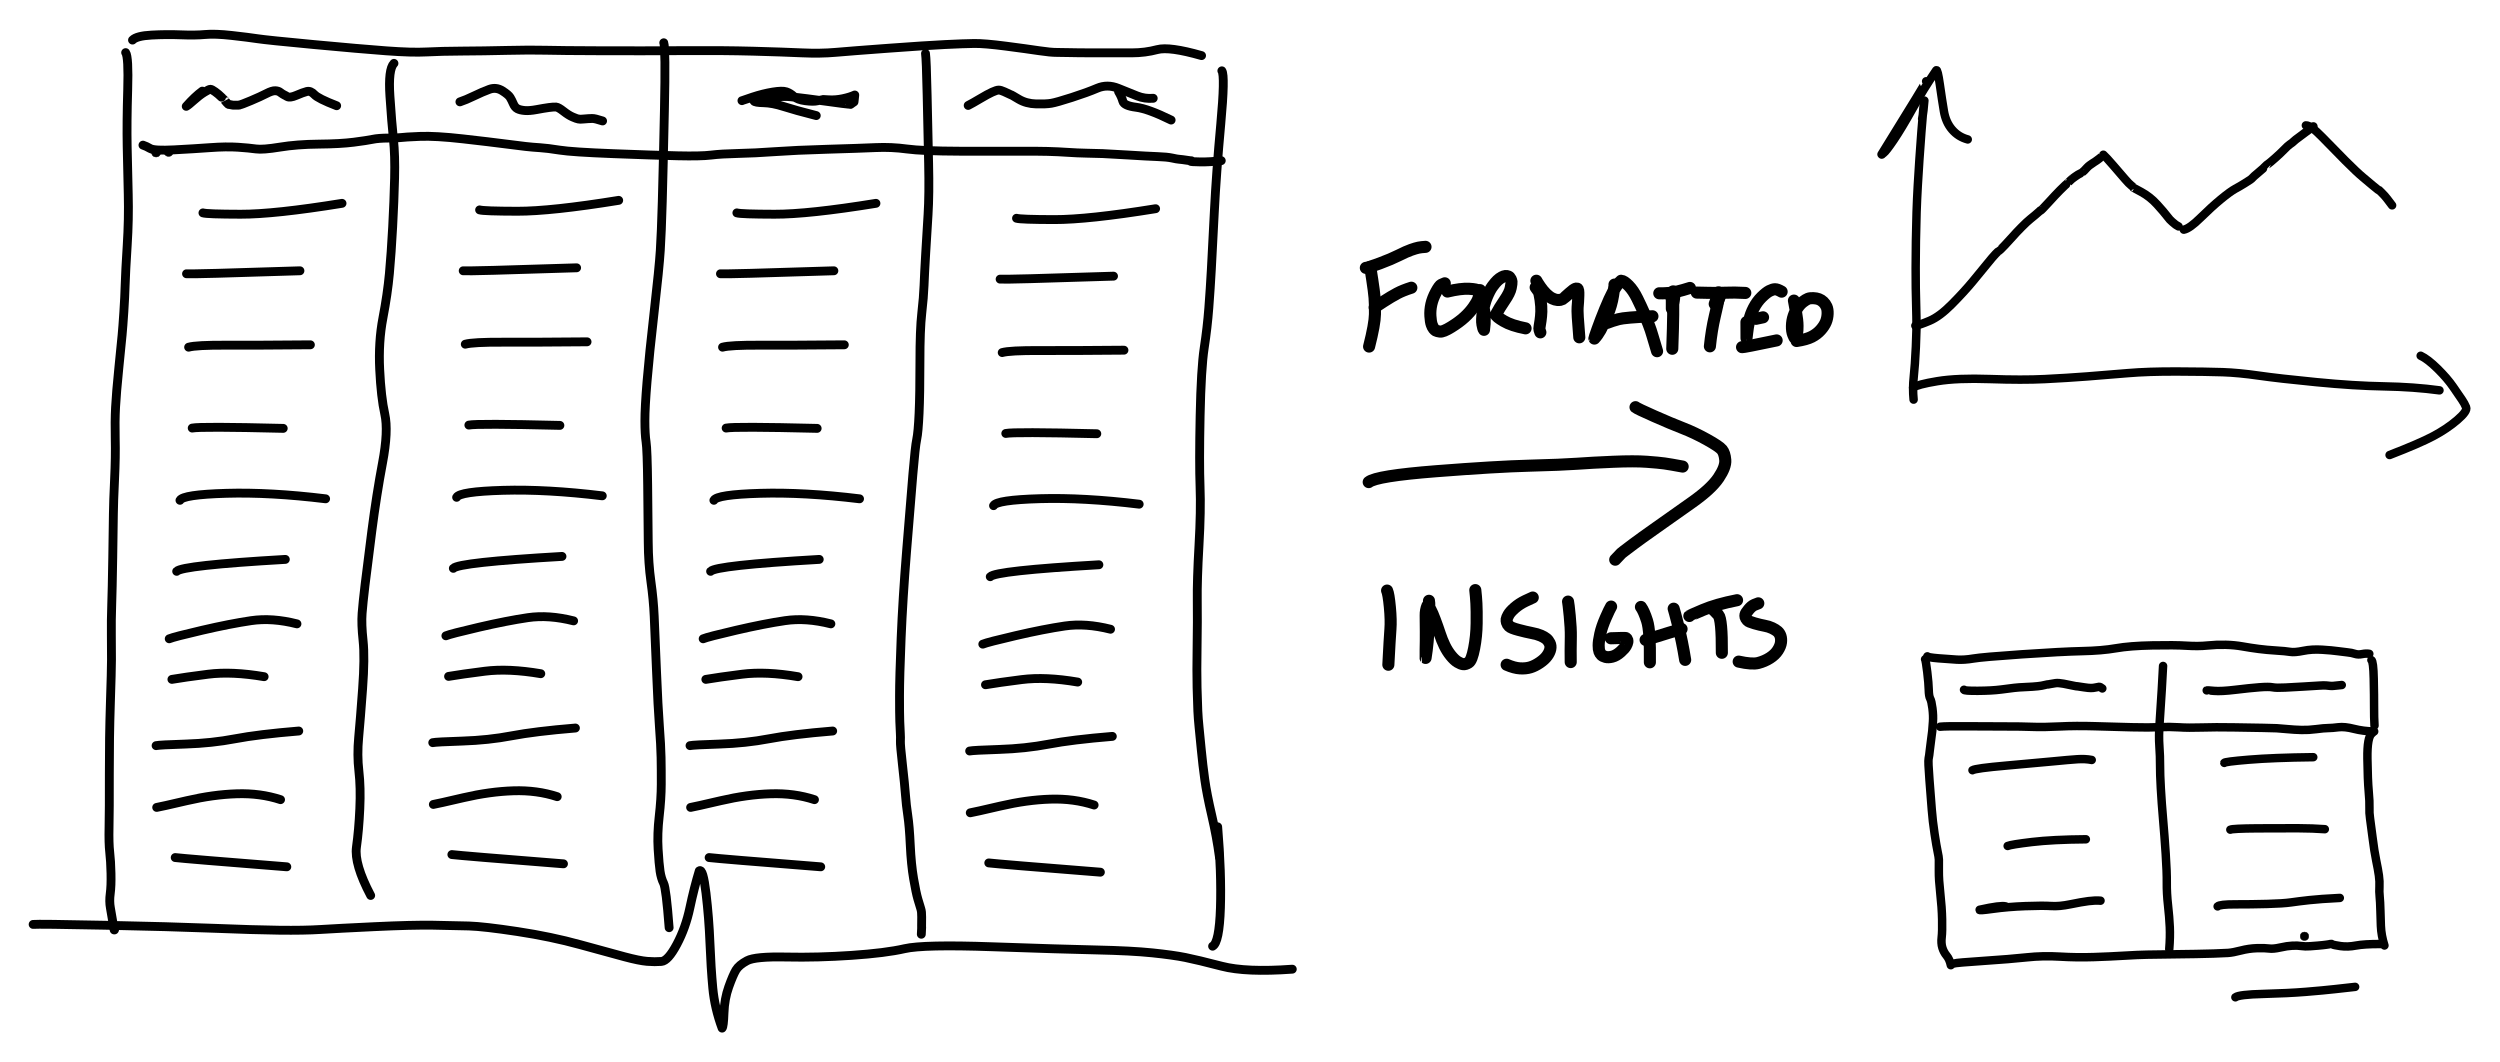 <?xml version="1.0" encoding="UTF-8" standalone="yes"?>
<svg xmlns="http://www.w3.org/2000/svg" xmlns:xlink="http://www.w3.org/1999/xlink" width="558.394pt" height="237.297pt" version="1.1" viewBox="-217.016 683.819 558.394 237.297">
  <!--
	Exported with Concepts: Smarter Sketching
	Version: 2024.09.6 on Android 13
	https://concepts.app/
	-->
  <title>Formatting</title>
  <desc>Drawing exported from Concepts: Smarter Sketching</desc>
  <defs></defs>
  <g id="Pen" opacity="1.000">
    <path id="STROKE_d10733b5-beb9-4de8-85c9-2271909212a2" opacity="1.000" fill="none" stroke="#000000" stroke-width="1.980" stroke-opacity="1.000" stroke-linecap="round" stroke-linejoin="round" d="M -188.951 695.570 Q -188.275 696.507 -188.493 703.899 Q -188.712 711.291 -188.612 716.511 Q -188.512 721.731 -188.372 727.243 Q -188.233 732.756 -188.603 738.610 Q -188.972 744.464 -189.056 747.330 Q -189.139 750.195 -189.358 753.543 Q -189.577 756.891 -189.745 758.668 Q -189.912 760.446 -190.475 766.022 Q -191.038 771.598 -191.204 774.776 Q -191.371 777.955 -191.279 781.870 Q -191.186 785.785 -191.425 790.842 Q -191.663 795.899 -191.691 798.543 Q -191.719 801.187 -191.835 808.438 Q -191.952 815.689 -192.066 819.014 Q -192.181 822.339 -192.145 825.566 Q -192.110 828.794 -192.116 831.150 Q -192.123 833.505 -192.367 841.010 Q -192.611 848.514 -192.596 856.707 Q -192.580 864.900 -192.659 868.538 Q -192.738 872.176 -192.511 874.149 Q -192.283 876.122 -192.223 878.914 Q -192.163 881.705 -192.396 883.429 Q -192.628 885.153 -192.355 886.623 Q -192.081 888.094 -191.517 891.527 L -191.451 891.527 Q -191.384 891.360 -191.351 891.227 "></path>
    <path id="STROKE_d2e1967a-c308-45f8-8196-003a326da832" opacity="1.000" fill="none" stroke="#000000" stroke-width="1.980" stroke-opacity="1.000" stroke-linecap="round" stroke-linejoin="round" d="M -187.418 692.771 Q -186.528 691.836 -183.170 691.654 Q -179.811 691.471 -176.620 691.600 Q -173.429 691.729 -171.209 691.525 Q -168.989 691.321 -165.239 691.741 Q -161.489 692.162 -159.438 692.474 Q -157.387 692.787 -146.931 693.768 Q -136.476 694.749 -130.726 695.174 Q -124.976 695.598 -121.730 695.425 Q -118.483 695.251 -113.776 695.227 Q -109.068 695.202 -103.781 695.077 Q -98.494 694.951 -95.193 695.038 Q -91.892 695.125 -82.547 695.159 Q -73.201 695.193 -64.374 695.129 Q -55.547 695.064 -48.747 695.253 Q -41.948 695.441 -37.871 695.627 Q -33.793 695.812 -30.368 695.511 Q -26.943 695.210 -18.567 694.593 Q -10.191 693.977 -5.946 693.768 Q -1.701 693.559 0.586 693.530 Q 2.873 693.501 7.664 694.125 Q 12.455 694.748 15.045 695.141 Q 17.635 695.534 19.091 695.528 Q 20.546 695.522 21.907 695.571 Q 23.267 695.620 28.063 695.623 Q 32.858 695.626 35.808 695.623 Q 38.757 695.620 41.462 694.897 Q 44.168 694.174 51.362 696.237 "></path>
    <path id="STROKE_c5410d94-0b27-4f00-8310-cc3355f24bcf" opacity="1.000" fill="none" stroke="#000000" stroke-width="1.980" stroke-opacity="1.000" stroke-linecap="round" stroke-linejoin="round" d="M 55.895 699.637 Q 56.645 700.696 55.652 711.511 Q 54.659 722.327 54.213 731.148 Q 53.767 739.970 53.540 744.100 Q 53.314 748.231 52.985 752.579 Q 52.656 756.927 51.957 761.509 Q 51.258 766.091 51.040 776.685 Q 50.822 787.280 51.026 792.539 Q 51.230 797.799 50.788 805.602 Q 50.346 813.405 50.403 817.940 Q 50.459 822.474 50.365 828.147 Q 50.271 833.819 50.358 837.378 Q 50.445 840.937 50.528 842.632 Q 50.610 844.327 50.798 846.178 Q 50.986 848.029 51.309 851.371 Q 51.632 854.714 52.078 857.934 Q 52.524 861.155 53.636 865.932 Q 54.749 870.709 55.362 875.294 "></path>
    <path id="STROKE_bc5b7296-2cb7-4327-8567-49e4d0d0f0fc" opacity="1.000" fill="none" stroke="#000000" stroke-width="1.980" stroke-opacity="1.000" stroke-linecap="round" stroke-linejoin="round" d="M -209.616 890.294 Q -208.526 890.172 -193.592 890.479 Q -178.657 890.786 -169.466 891.152 Q -160.275 891.519 -154.682 891.589 Q -149.090 891.658 -145.398 891.425 Q -141.706 891.191 -133.316 890.793 Q -124.925 890.396 -120.266 890.469 Q -115.606 890.541 -112.280 890.643 Q -108.955 890.746 -101.431 891.885 Q -93.908 893.024 -87.392 894.825 Q -80.876 896.627 -77.536 897.517 Q -74.195 898.408 -72.471 898.547 Q -70.747 898.685 -69.278 898.567 Q -67.809 898.448 -65.841 894.753 Q -63.872 891.058 -62.926 886.588 Q -61.981 882.118 -60.828 878.328 Q -59.990 877.717 -59.326 883.303 Q -58.662 888.889 -58.445 894.429 Q -58.227 899.969 -57.811 904.469 Q -57.396 908.968 -55.729 913.459 Q -55.418 913.206 -55.308 910.056 Q -55.198 906.906 -54.251 904.259 Q -53.304 901.612 -52.634 900.490 Q -51.964 899.368 -50.150 898.399 Q -48.335 897.429 -41.375 897.578 Q -34.415 897.728 -26.795 897.206 Q -19.175 896.683 -14.965 895.714 Q -10.754 894.744 4.647 895.286 Q 20.048 895.828 27.909 895.999 Q 35.770 896.169 40.394 896.650 Q 45.017 897.131 47.727 897.676 Q 50.437 898.221 55.878 899.633 Q 61.320 901.044 71.627 900.293 "></path>
    <path id="STROKE_baab9e06-04ef-4f63-b777-9091f985dbc1" opacity="1.000" fill="none" stroke="#000000" stroke-width="1.980" stroke-opacity="1.000" stroke-linecap="round" stroke-linejoin="round" d="M 53.829 895.160 Q 55.325 894.378 55.575 886.620 Q 55.825 878.861 54.962 868.495 "></path>
    <circle id="STROKE_8fdd72d1-8962-4d94-9828-473c9e792791" opacity="1.000" fill="#000000" stroke="#000000" stroke-width="0.1" stroke-opacity="1.000" fill-opacity="1.000" cx="-179.352" cy="717.769" r="0.990"></circle>
    <circle id="STROKE_fe09da09-aeac-4d4f-a1af-cb97c2bfac79" opacity="1.000" fill="#000000" stroke="#000000" stroke-width="0.1" stroke-opacity="1.000" fill-opacity="1.000" cx="-182.151" cy="717.903" r="0.990"></circle>
    <path id="STROKE_a926e540-30cf-4963-b2be-f7145f0b18d3" opacity="1.000" fill="none" stroke="#000000" stroke-width="1.980" stroke-opacity="1.000" stroke-linecap="round" stroke-linejoin="round" d="M -185.085 716.236 Q -184.353 716.469 -183.460 716.995 Q -182.567 717.522 -178.125 717.289 Q -173.683 717.056 -170.068 716.792 Q -166.453 716.529 -163.900 716.700 Q -161.346 716.872 -159.838 717.089 Q -158.330 717.305 -154.511 716.680 Q -150.692 716.054 -145.824 716.008 Q -140.957 715.962 -138.002 715.580 Q -135.047 715.198 -133.778 714.934 Q -132.509 714.670 -130.291 714.656 Q -128.072 714.641 -127.385 714.536 Q -126.698 714.430 -123.230 714.285 Q -119.762 714.140 -113.613 714.836 Q -107.465 715.533 -104.337 715.943 Q -101.208 716.354 -99.615 716.532 Q -98.021 716.711 -96.404 716.810 Q -94.786 716.909 -92.020 717.349 Q -89.254 717.789 -80.035 718.143 Q -70.817 718.498 -65.645 718.618 Q -60.473 718.739 -58.195 718.458 Q -55.917 718.177 -52.161 718.096 Q -48.406 718.016 -43.922 717.691 Q -39.438 717.367 -32.239 717.156 Q -25.039 716.946 -21.467 716.786 Q -17.895 716.625 -14.463 717.095 Q -11.031 717.564 -2.558 717.593 Q 5.916 717.622 10.231 717.597 Q 14.546 717.572 16.988 717.638 Q 19.431 717.704 21.494 717.848 Q 23.558 717.991 25.725 718.035 Q 27.891 718.079 29.288 718.126 Q 30.684 718.173 34.981 718.444 Q 39.278 718.716 41.465 718.793 Q 43.652 718.869 44.780 719.115 Q 45.908 719.360 46.239 719.377 Q 46.570 719.394 47.112 719.472 Q 47.654 719.549 47.771 719.565 Q 47.889 719.581 48.192 719.625 Q 48.496 719.668 48.772 719.707 Q 49.048 719.746 49.103 719.729 Q 49.158 719.712 48.961 719.831 Q 48.764 719.950 51.050 719.983 Q 53.336 720.015 55.762 719.703 "></path>
    <path id="STROKE_6e745aa9-20cc-402a-a1d4-3bbbf80ffe90" opacity="1.000" fill="none" stroke="#000000" stroke-width="1.980" stroke-opacity="1.000" stroke-linecap="round" stroke-linejoin="round" d="M -129.023 697.970 Q -130.324 699.274 -129.923 705.296 Q -129.522 711.318 -129.139 714.916 Q -128.756 718.513 -128.879 723.582 Q -129.001 728.650 -129.312 734.506 Q -129.623 740.362 -130.041 744.913 Q -130.459 749.464 -131.485 754.831 Q -132.510 760.198 -132.208 766.375 Q -131.906 772.552 -131.070 776.316 Q -130.233 780.081 -131.574 787.189 Q -132.914 794.297 -133.962 802.403 Q -135.009 810.508 -135.483 814.489 Q -135.956 818.469 -136.139 820.826 Q -136.321 823.182 -135.919 826.924 Q -135.517 830.666 -136.026 837.631 Q -136.536 844.596 -136.903 848.531 Q -137.271 852.466 -136.852 856.083 Q -136.433 859.701 -136.650 864.466 Q -136.866 869.231 -137.399 873.017 Q -137.932 876.803 -134.222 883.827 "></path>
    <path id="STROKE_1cf54d0b-1e72-4628-bbab-c06dcf6eeabd" opacity="1.000" fill="none" stroke="#000000" stroke-width="1.980" stroke-opacity="1.000" stroke-linecap="round" stroke-linejoin="round" d="M -68.761 693.371 Q -68.323 694.594 -68.609 708.189 Q -68.894 721.785 -69.092 728.845 Q -69.291 735.906 -69.536 739.774 Q -69.781 743.643 -70.891 753.365 Q -72.002 763.087 -72.489 768.965 Q -72.977 774.843 -72.973 777.837 Q -72.970 780.831 -72.710 782.525 Q -72.450 784.219 -72.355 792.222 Q -72.260 800.225 -72.228 804.931 Q -72.196 809.638 -71.630 813.694 Q -71.063 817.750 -70.897 821.431 Q -70.731 825.113 -70.389 833.526 Q -70.046 841.940 -69.730 846.105 Q -69.413 850.269 -69.359 852.999 Q -69.305 855.729 -69.317 858.984 Q -69.329 862.238 -69.777 866.162 Q -70.225 870.087 -70.021 873.477 Q -69.818 876.867 -69.583 878.430 Q -69.348 879.992 -68.789 881.111 Q -68.230 882.230 -67.561 891.027 "></path>
    <path id="STROKE_8c66a3b3-190b-4b06-91f7-73c15735176f" opacity="1.000" fill="none" stroke="#000000" stroke-width="1.980" stroke-opacity="1.000" stroke-linecap="round" stroke-linejoin="round" d="M -10.299 695.770 Q -10.110 696.911 -9.933 705.095 Q -9.757 713.280 -9.603 720.264 Q -9.449 727.248 -9.729 731.738 Q -10.008 736.228 -10.267 740.613 Q -10.526 744.999 -10.623 747.575 Q -10.719 750.152 -11.132 753.780 Q -11.544 757.409 -11.542 764.643 Q -11.541 771.878 -11.731 776.114 Q -11.921 780.350 -12.259 781.950 Q -12.597 783.549 -13.117 789.735 Q -13.637 795.921 -14.513 806.783 Q -15.388 817.645 -15.743 826.387 Q -16.097 835.130 -16.099 839.227 Q -16.101 843.325 -16.042 844.978 Q -15.983 846.631 -15.921 847.605 Q -15.859 848.579 -15.903 849.386 Q -15.946 850.192 -15.444 854.639 Q -14.941 859.085 -14.774 861.362 Q -14.607 863.640 -14.253 865.988 Q -13.898 868.337 -13.698 872.631 Q -13.498 876.925 -12.954 880.089 Q -12.410 883.254 -11.993 884.670 Q -11.576 886.086 -11.353 886.784 Q -11.130 887.482 -11.153 888.649 Q -11.176 889.816 -11.169 890.498 Q -11.162 891.180 -11.165 891.156 Q -11.168 891.133 -11.156 890.937 Q -11.143 890.741 -11.232 892.493 "></path>
    <path id="STROKE_4a3687ac-279f-476d-9792-161f74b24dd8" opacity="1.000" fill="none" stroke="#000000" stroke-width="1.980" stroke-opacity="1.000" stroke-linecap="round" stroke-linejoin="round" d="M -171.819 704.170 Q -173.471 705.366 -175.419 707.570 Q -174.942 707.321 -173.717 706.213 Q -172.492 705.105 -171.396 704.427 Q -170.299 703.750 -170.014 703.758 Q -169.729 703.766 -168.969 704.312 Q -168.210 704.857 -167.535 705.524 Q -166.861 706.191 -166.866 706.177 Q -166.872 706.162 -166.847 706.198 Q -166.821 706.234 -166.394 706.734 Q -165.966 707.235 -165.886 707.137 Q -164.689 707.374 -164.886 707.303 Q -163.381 707.357 -163.486 707.237 Q -163.147 707.221 -160.975 706.302 Q -158.804 705.384 -157.508 704.714 Q -156.213 704.045 -155.520 704.085 Q -154.826 704.126 -154.459 704.419 Q -154.092 704.712 -153.908 704.806 Q -153.725 704.901 -153.514 705.029 Q -153.304 705.157 -153.385 705.094 Q -153.467 705.031 -152.868 705.385 Q -152.270 705.738 -150.820 705.112 Q -149.371 704.485 -148.504 704.259 Q -147.638 704.033 -146.796 704.938 Q -145.955 705.843 -141.822 707.436 "></path>
    <path id="STROKE_fe7ab864-e355-4a81-8596-19658727c67c" opacity="1.000" fill="none" stroke="#000000" stroke-width="1.980" stroke-opacity="1.000" stroke-linecap="round" stroke-linejoin="round" d="M -114.290 706.570 Q -113.021 706.162 -111.106 705.235 Q -109.192 704.308 -107.697 703.767 Q -106.202 703.227 -104.824 704.095 Q -103.445 704.964 -103.078 705.573 Q -102.710 706.182 -102.364 706.994 Q -102.019 707.807 -101.435 708.110 Q -100.852 708.413 -99.819 708.505 Q -98.786 708.598 -97.154 708.292 Q -95.522 707.986 -94.417 707.835 Q -93.312 707.685 -92.800 707.729 Q -92.289 707.772 -91.155 708.666 Q -90.022 709.559 -89.103 709.951 Q -88.185 710.342 -87.885 710.390 Q -87.585 710.437 -87.365 710.447 Q -87.146 710.456 -86.561 710.396 Q -85.975 710.335 -85.646 710.322 Q -85.317 710.308 -84.740 710.285 Q -84.164 710.262 -82.426 710.836 "></path>
    <path id="STROKE_7cea06d3-2885-4c36-ab7a-cbae12763e39" opacity="1.000" fill="none" stroke="#000000" stroke-width="1.980" stroke-opacity="1.000" stroke-linecap="round" stroke-linejoin="round" d="M -51.296 706.303 Q -51.232 706.267 -48.904 705.502 Q -46.576 704.737 -44.420 704.383 Q -42.264 704.029 -41.388 704.324 Q -40.511 704.619 -39.710 705.354 Q -38.909 706.089 -37.108 706.319 Q -35.307 706.548 -34.387 706.324 Q -33.467 706.101 -33.197 706.086 Q -32.927 706.071 -33.153 706.051 Q -33.378 706.030 -31.874 706.117 Q -30.371 706.204 -28.766 705.867 Q -27.161 705.530 -26.098 705.037 Q -26.287 706.867 -26.277 706.581 Q -26.267 706.294 -26.393 706.559 Q -26.518 706.823 -26.497 706.761 Q -26.476 706.699 -26.801 706.962 Q -27.127 707.225 -27.124 707.160 Q -27.120 707.096 -27.503 707.085 Q -27.885 707.074 -32.450 706.442 Q -37.015 705.811 -40.245 705.446 Q -43.474 705.081 -48.629 706.370 Q -48.435 706.721 -46.463 706.760 Q -44.490 706.800 -41.964 707.616 Q -39.437 708.432 -34.697 709.636 "></path>
    <path id="STROKE_c3077e0f-8f99-4df4-9ce8-dcba383dd166" opacity="1.000" fill="none" stroke="#000000" stroke-width="1.980" stroke-opacity="1.000" stroke-linecap="round" stroke-linejoin="round" d="M -0.767 707.370 Q 0.182 706.886 1.885 705.871 Q 3.588 704.856 4.593 704.397 Q 5.598 703.938 6.050 703.941 Q 6.502 703.943 7.300 704.307 Q 8.097 704.670 8.564 704.894 Q 9.031 705.118 8.927 705.043 Q 8.823 704.967 10.521 705.973 Q 12.219 706.978 14.425 707.031 Q 16.632 707.084 17.800 706.885 Q 18.968 706.686 22.379 705.589 Q 25.789 704.492 28.055 703.525 Q 30.321 702.558 32.785 703.559 Q 35.248 704.561 36.967 705.246 Q 38.686 705.931 40.563 705.770 "></path>
    <path id="STROKE_62cd7392-de02-4261-beec-a74bdeb62042" opacity="1.000" fill="none" stroke="#000000" stroke-width="1.980" stroke-opacity="1.000" stroke-linecap="round" stroke-linejoin="round" d="M 32.831 704.303 Q 33.511 705.428 33.779 706.434 Q 34.046 707.441 36.743 707.777 Q 39.440 708.114 44.563 710.636 "></path>
    <path id="STROKE_829e970e-5dd1-4882-ab97-e25aad163044" opacity="1.000" fill="none" stroke="#000000" stroke-width="1.980" stroke-opacity="1.000" stroke-linecap="round" stroke-linejoin="round" d="M -171.686 731.369 Q -170.796 731.651 -163.270 731.668 Q -155.744 731.686 -140.622 729.235 "></path>
    <path id="STROKE_02507a55-86c2-466e-937d-448773ac91bc" opacity="1.000" fill="none" stroke="#000000" stroke-width="1.980" stroke-opacity="1.000" stroke-linecap="round" stroke-linejoin="round" d="M -175.352 744.968 Q -174.413 745.100 -150.021 744.301 "></path>
    <path id="STROKE_8922cda0-3f36-414e-927d-7656a5f069b3" opacity="1.000" fill="none" stroke="#000000" stroke-width="1.980" stroke-opacity="1.000" stroke-linecap="round" stroke-linejoin="round" d="M -174.885 761.367 Q -173.218 760.888 -166.459 760.916 Q -159.699 760.945 -147.688 760.834 "></path>
    <path id="STROKE_cd3526ee-3cc6-47e0-b507-819964e8b2cc" opacity="1.000" fill="none" stroke="#000000" stroke-width="1.980" stroke-opacity="1.000" stroke-linecap="round" stroke-linejoin="round" d="M -174.085 779.433 Q -172.240 779.048 -153.754 779.499 "></path>
    <path id="STROKE_070f9fb3-1c3c-42c5-ac41-a0fb79290ac9" opacity="1.000" fill="none" stroke="#000000" stroke-width="1.980" stroke-opacity="1.000" stroke-linecap="round" stroke-linejoin="round" d="M -176.819 795.565 Q -176.183 794.282 -166.438 794.002 Q -156.692 793.723 -144.288 795.232 "></path>
    <path id="STROKE_499a5ff4-7917-4b28-bcaa-e63271773086" opacity="1.000" fill="none" stroke="#000000" stroke-width="1.980" stroke-opacity="1.000" stroke-linecap="round" stroke-linejoin="round" d="M -177.552 811.431 Q -176.388 810.107 -153.287 808.765 "></path>
    <path id="STROKE_ef90f7bb-05a9-47d0-8ee6-58e1e070cca8" opacity="1.000" fill="none" stroke="#000000" stroke-width="1.980" stroke-opacity="1.000" stroke-linecap="round" stroke-linejoin="round" d="M -179.218 826.497 Q -178.172 826.056 -171.871 824.592 Q -165.570 823.127 -160.903 822.442 Q -156.237 821.757 -150.687 823.164 "></path>
    <path id="STROKE_7180ea28-1e7b-47c9-97da-ad880c730e6f" opacity="1.000" fill="none" stroke="#000000" stroke-width="1.980" stroke-opacity="1.000" stroke-linecap="round" stroke-linejoin="round" d="M -178.618 835.563 Q -175.841 835.086 -170.531 834.410 Q -165.222 833.734 -158.020 834.963 "></path>
    <path id="STROKE_a3be9426-7855-4225-a4f5-9b18d39fcaec" opacity="1.000" fill="none" stroke="#000000" stroke-width="1.980" stroke-opacity="1.000" stroke-linecap="round" stroke-linejoin="round" d="M -182.151 850.362 Q -181.393 850.196 -175.550 850.008 Q -169.707 849.821 -164.503 848.830 Q -159.299 847.838 -150.287 847.096 "></path>
    <path id="STROKE_0beb9ec9-e1b2-4553-8ac0-6cc3d1ce9f7b" opacity="1.000" fill="none" stroke="#000000" stroke-width="1.980" stroke-opacity="1.000" stroke-linecap="round" stroke-linejoin="round" d="M -182.018 864.162 Q -181.187 864.030 -175.291 862.656 Q -169.395 861.281 -164.128 861.115 Q -158.861 860.948 -154.354 862.428 "></path>
    <path id="STROKE_3591dedd-f0f4-4a50-a39b-8b3d1bd248f5" opacity="1.000" fill="none" stroke="#000000" stroke-width="1.980" stroke-opacity="1.000" stroke-linecap="round" stroke-linejoin="round" d="M -177.885 875.361 Q -175.690 875.629 -152.954 877.428 "></path>
    <path id="STROKE_dd2300ba-e461-4aa2-b1c5-d6b0c438a8c3" opacity="1.000" fill="none" stroke="#000000" stroke-width="1.980" stroke-opacity="1.000" stroke-linecap="round" stroke-linejoin="round" d="M -109.891 730.702 Q -109.001 730.984 -101.475 731.002 Q -93.949 731.019 -78.827 728.569 "></path>
    <path id="STROKE_c2032516-2c14-4d50-ad00-f6e8645720f5" opacity="1.000" fill="none" stroke="#000000" stroke-width="1.980" stroke-opacity="1.000" stroke-linecap="round" stroke-linejoin="round" d="M -113.557 744.301 Q -112.618 744.433 -88.226 743.635 "></path>
    <path id="STROKE_97baa0be-a612-4070-99e1-c3b853ec557c" opacity="1.000" fill="none" stroke="#000000" stroke-width="1.980" stroke-opacity="1.000" stroke-linecap="round" stroke-linejoin="round" d="M -113.091 760.700 Q -111.423 760.222 -104.664 760.250 Q -97.904 760.278 -85.893 760.167 "></path>
    <path id="STROKE_222e9c31-da36-454e-8c58-abe9d9da9ef0" opacity="1.000" fill="none" stroke="#000000" stroke-width="1.980" stroke-opacity="1.000" stroke-linecap="round" stroke-linejoin="round" d="M -112.291 778.766 Q -110.445 778.382 -91.959 778.833 "></path>
    <path id="STROKE_565aceeb-62f6-43b6-a30b-579c1d8edcf7" opacity="1.000" fill="none" stroke="#000000" stroke-width="1.980" stroke-opacity="1.000" stroke-linecap="round" stroke-linejoin="round" d="M -115.024 794.899 Q -114.388 793.615 -104.643 793.336 Q -94.897 793.056 -82.493 794.565 "></path>
    <path id="STROKE_cb967fca-5b21-4275-96f5-8f99f4bbcfe3" opacity="1.000" fill="none" stroke="#000000" stroke-width="1.980" stroke-opacity="1.000" stroke-linecap="round" stroke-linejoin="round" d="M -115.757 810.764 Q -114.593 809.440 -91.492 808.098 "></path>
    <path id="STROKE_4d911da0-4fd7-47f2-b1f7-01ead8e18099" opacity="1.000" fill="none" stroke="#000000" stroke-width="1.980" stroke-opacity="1.000" stroke-linecap="round" stroke-linejoin="round" d="M -117.424 825.830 Q -116.378 825.390 -110.077 823.925 Q -103.775 822.461 -99.109 821.775 Q -94.442 821.090 -88.893 822.497 "></path>
    <path id="STROKE_132b6dc5-d130-4402-a9f7-4bac8253dbfd" opacity="1.000" fill="none" stroke="#000000" stroke-width="1.980" stroke-opacity="1.000" stroke-linecap="round" stroke-linejoin="round" d="M -116.824 834.897 Q -114.046 834.419 -108.736 833.743 Q -103.427 833.067 -96.225 834.297 "></path>
    <path id="STROKE_b7d15848-4cf3-479d-81c6-d21ea1dff03f" opacity="1.000" fill="none" stroke="#000000" stroke-width="1.980" stroke-opacity="1.000" stroke-linecap="round" stroke-linejoin="round" d="M -120.357 849.696 Q -119.598 849.529 -113.755 849.342 Q -107.912 849.154 -102.708 848.163 Q -97.504 847.172 -88.493 846.429 "></path>
    <path id="STROKE_13e59e96-77ec-48b0-bb61-9bc89392e61a" opacity="1.000" fill="none" stroke="#000000" stroke-width="1.980" stroke-opacity="1.000" stroke-linecap="round" stroke-linejoin="round" d="M -120.223 863.495 Q -119.393 863.363 -113.496 861.989 Q -107.600 860.615 -102.333 860.448 Q -97.066 860.282 -92.559 861.762 "></path>
    <path id="STROKE_4b39f4ea-b2c2-4246-ba28-d49570227988" opacity="1.000" fill="none" stroke="#000000" stroke-width="1.980" stroke-opacity="1.000" stroke-linecap="round" stroke-linejoin="round" d="M -116.090 874.694 Q -113.896 874.962 -91.159 876.761 "></path>
    <path id="STROKE_8cb5c0eb-d827-478f-9866-f8320c612eee" opacity="1.000" fill="none" stroke="#000000" stroke-width="1.980" stroke-opacity="1.000" stroke-linecap="round" stroke-linejoin="round" d="M -52.429 731.369 Q -51.539 731.651 -44.013 731.668 Q -36.487 731.686 -21.365 729.235 "></path>
    <path id="STROKE_7f0cfa3b-d6d0-4b52-9a51-f126531b0bb7" opacity="1.000" fill="none" stroke="#000000" stroke-width="1.980" stroke-opacity="1.000" stroke-linecap="round" stroke-linejoin="round" d="M -56.095 744.968 Q -55.157 745.100 -30.764 744.301 "></path>
    <path id="STROKE_ced9ccf0-1e45-4c94-ac24-bae9459eca3f" opacity="1.000" fill="none" stroke="#000000" stroke-width="1.980" stroke-opacity="1.000" stroke-linecap="round" stroke-linejoin="round" d="M -55.629 761.367 Q -53.961 760.888 -47.202 760.916 Q -40.442 760.945 -28.431 760.834 "></path>
    <path id="STROKE_b7a336a1-551b-4961-b53f-ec5c0e051c82" opacity="1.000" fill="none" stroke="#000000" stroke-width="1.980" stroke-opacity="1.000" stroke-linecap="round" stroke-linejoin="round" d="M -54.829 779.433 Q -52.983 779.049 -34.497 779.500 "></path>
    <path id="STROKE_a6f302fa-ed43-43d7-8990-20456625395f" opacity="1.000" fill="none" stroke="#000000" stroke-width="1.980" stroke-opacity="1.000" stroke-linecap="round" stroke-linejoin="round" d="M -57.562 795.565 Q -56.927 794.282 -47.181 794.002 Q -37.435 793.723 -25.031 795.232 "></path>
    <path id="STROKE_c7682cfc-9d23-498e-92cb-b061da740b07" opacity="1.000" fill="none" stroke="#000000" stroke-width="1.980" stroke-opacity="1.000" stroke-linecap="round" stroke-linejoin="round" d="M -58.295 811.431 Q -57.132 810.107 -34.031 808.765 "></path>
    <path id="STROKE_69c7fea3-0869-4094-829e-e59345abb761" opacity="1.000" fill="none" stroke="#000000" stroke-width="1.980" stroke-opacity="1.000" stroke-linecap="round" stroke-linejoin="round" d="M -59.962 826.497 Q -58.916 826.057 -52.615 824.592 Q -46.314 823.128 -41.647 822.442 Q -36.980 821.757 -31.431 823.164 "></path>
    <path id="STROKE_180e19c1-8785-4e23-b531-69bdac604024" opacity="1.000" fill="none" stroke="#000000" stroke-width="1.980" stroke-opacity="1.000" stroke-linecap="round" stroke-linejoin="round" d="M -59.362 835.563 Q -56.584 835.086 -51.275 834.410 Q -45.965 833.734 -38.763 834.963 "></path>
    <path id="STROKE_0c7e2ee5-53ab-4310-ba00-ee81b1a2e6a0" opacity="1.000" fill="none" stroke="#000000" stroke-width="1.980" stroke-opacity="1.000" stroke-linecap="round" stroke-linejoin="round" d="M -62.895 850.362 Q -62.136 850.196 -56.293 850.008 Q -50.450 849.821 -45.246 848.830 Q -40.043 847.838 -31.031 847.096 "></path>
    <path id="STROKE_62c6c354-17e6-49b0-8170-1ac2f2b0c8e5" opacity="1.000" fill="none" stroke="#000000" stroke-width="1.980" stroke-opacity="1.000" stroke-linecap="round" stroke-linejoin="round" d="M -62.761 864.162 Q -61.931 864.030 -56.035 862.656 Q -50.138 861.281 -44.871 861.115 Q -39.604 860.948 -35.097 862.429 "></path>
    <path id="STROKE_2c03d8c7-1552-4f3f-8a73-bf4e8391de26" opacity="1.000" fill="none" stroke="#000000" stroke-width="1.980" stroke-opacity="1.000" stroke-linecap="round" stroke-linejoin="round" d="M -58.628 875.361 Q -56.434 875.629 -33.697 877.428 "></path>
    <path id="STROKE_e79ac527-6e0a-45a8-a741-cd0d3f835b41" opacity="1.000" fill="none" stroke="#000000" stroke-width="1.980" stroke-opacity="1.000" stroke-linecap="round" stroke-linejoin="round" d="M 10.032 732.569 Q 10.922 732.851 18.448 732.868 Q 25.975 732.886 41.097 730.435 "></path>
    <path id="STROKE_b198db4f-1dab-478b-a7dc-362033b0d750" opacity="1.000" fill="none" stroke="#000000" stroke-width="1.980" stroke-opacity="1.000" stroke-linecap="round" stroke-linejoin="round" d="M 6.366 746.168 Q 7.305 746.300 31.697 745.501 "></path>
    <path id="STROKE_c690a272-6f54-4b4f-a343-0bd0453d60bf" opacity="1.000" fill="none" stroke="#000000" stroke-width="1.980" stroke-opacity="1.000" stroke-linecap="round" stroke-linejoin="round" d="M 6.833 762.567 Q 8.500 762.088 15.260 762.116 Q 22.019 762.145 34.030 762.034 "></path>
    <path id="STROKE_65619ff1-f917-4c9d-a3aa-cb7323077559" opacity="1.000" fill="none" stroke="#000000" stroke-width="1.980" stroke-opacity="1.000" stroke-linecap="round" stroke-linejoin="round" d="M 7.633 780.633 Q 9.478 780.248 27.964 780.699 "></path>
    <path id="STROKE_d86132a4-75cc-4859-b03a-7495a3fe6057" opacity="1.000" fill="none" stroke="#000000" stroke-width="1.980" stroke-opacity="1.000" stroke-linecap="round" stroke-linejoin="round" d="M 4.900 796.765 Q 5.535 795.482 15.280 795.202 Q 25.026 794.923 37.430 796.432 "></path>
    <path id="STROKE_388c20dd-5061-45a1-8be0-2a8a40c77a59" opacity="1.000" fill="none" stroke="#000000" stroke-width="1.980" stroke-opacity="1.000" stroke-linecap="round" stroke-linejoin="round" d="M 4.166 812.631 Q 5.330 811.307 28.431 809.965 "></path>
    <path id="STROKE_550a2d83-e0f9-4b3b-95b1-438972895ac9" opacity="1.000" fill="none" stroke="#000000" stroke-width="1.980" stroke-opacity="1.000" stroke-linecap="round" stroke-linejoin="round" d="M 2.500 827.697 Q 3.546 827.256 9.847 825.792 Q 16.148 824.327 20.815 823.642 Q 25.482 822.957 31.031 824.364 "></path>
    <path id="STROKE_a78fd3e8-027b-4364-817f-3644be1f529f" opacity="1.000" fill="none" stroke="#000000" stroke-width="1.980" stroke-opacity="1.000" stroke-linecap="round" stroke-linejoin="round" d="M 3.100 836.763 Q 5.877 836.286 11.187 835.610 Q 16.496 834.934 23.698 836.163 "></path>
    <path id="STROKE_746b93b6-ee94-4c74-8320-108bb626fbc0" opacity="1.000" fill="none" stroke="#000000" stroke-width="1.980" stroke-opacity="1.000" stroke-linecap="round" stroke-linejoin="round" d="M -0.433 851.562 Q 0.325 851.396 6.168 851.208 Q 12.011 851.021 17.215 850.030 Q 22.419 849.038 31.431 848.296 "></path>
    <path id="STROKE_230caab7-6b84-4bdb-8bf6-4e49f5de3a87" opacity="1.000" fill="none" stroke="#000000" stroke-width="1.980" stroke-opacity="1.000" stroke-linecap="round" stroke-linejoin="round" d="M -0.300 865.362 Q 0.531 865.230 6.427 863.856 Q 12.323 862.481 17.590 862.315 Q 22.857 862.148 27.364 863.628 "></path>
    <path id="STROKE_f58ce183-5ff8-4d19-b5b3-aa74b12f22ed" opacity="1.000" fill="none" stroke="#000000" stroke-width="1.980" stroke-opacity="1.000" stroke-linecap="round" stroke-linejoin="round" d="M 3.833 876.561 Q 6.028 876.829 28.764 878.628 "></path>
    <circle id="STROKE_264d6738-f932-4986-8505-686875d21124" opacity="1.000" fill="#000000" stroke="#000000" stroke-width="0.1" stroke-opacity="1.000" fill-opacity="1.000" cx="297.709" cy="892.939" r="0.945"></circle>
    <path id="STROKE_406e5bce-ec4e-4d7c-91c8-fc8d6e20a516" opacity="1.000" fill="none" stroke="#000000" stroke-width="2.700" stroke-opacity="1.000" stroke-linecap="round" stroke-linejoin="round" d="M 88.693 791.499 Q 90.385 790.112 103.782 789.067 Q 117.180 788.022 124.552 787.831 Q 131.925 787.640 135.219 787.400 Q 138.512 787.160 143.290 786.960 Q 148.067 786.759 150.790 786.959 Q 153.513 787.159 154.769 787.335 Q 156.026 787.512 158.820 788.032 "></path>
    <path id="STROKE_6c30dadd-ac9f-43c5-9b5a-4d24ef1da049" opacity="1.000" fill="none" stroke="#000000" stroke-width="2.700" stroke-opacity="1.000" stroke-linecap="round" stroke-linejoin="round" d="M 148.288 774.766 Q 148.704 775.108 152.453 776.764 Q 156.202 778.420 158.831 779.440 Q 161.460 780.459 164.220 781.989 Q 166.980 783.519 167.593 784.265 Q 168.207 785.010 168.337 786.568 Q 168.468 788.126 166.835 790.556 Q 165.202 792.986 160.991 795.969 Q 156.779 798.953 153.052 801.578 Q 149.326 804.203 147.829 805.330 Q 146.333 806.456 145.775 806.879 Q 145.217 807.302 145.105 807.409 Q 144.992 807.516 143.755 808.831 "></path>
    <path id="STROKE_ce03d7d2-7807-4db8-a1ae-1d5d7978080c" opacity="1.000" fill="none" stroke="#000000" stroke-width="1.891" stroke-opacity="1.000" stroke-linecap="round" stroke-linejoin="round" d="M 212.305 710.372 Q 212.652 708.615 212.809 706.285 Q 212.643 706.768 212.150 713.215 Q 211.657 719.661 211.334 725.294 Q 211.011 730.927 210.917 737.672 Q 210.822 744.417 210.885 748.133 Q 210.948 751.849 211.026 754.480 Q 211.103 757.112 210.906 761.291 Q 210.710 765.470 210.433 768.014 Q 210.156 770.558 210.402 773.077 "></path>
    <path id="STROKE_6d426c8d-9039-42c5-be33-c72ffdcbd148" opacity="1.000" fill="none" stroke="#000000" stroke-width="1.891" stroke-opacity="1.000" stroke-linecap="round" stroke-linejoin="round" d="M 210.290 770.390 Q 211.239 769.700 215.692 768.962 Q 220.145 768.224 227.437 768.482 Q 234.730 768.739 239.696 768.490 Q 244.661 768.241 249.130 767.901 Q 253.598 767.561 258.201 767.165 Q 262.804 766.770 269.368 766.798 Q 275.933 766.826 279.476 766.948 Q 283.019 767.071 287.483 767.713 Q 291.947 768.356 300.397 769.180 Q 308.846 770.004 315.487 770.118 Q 322.127 770.233 327.859 771.006 "></path>
    <path id="STROKE_7d8226e2-9f2d-4fbf-95c8-4e4702dbe836" opacity="1.000" fill="none" stroke="#000000" stroke-width="1.891" stroke-opacity="1.000" stroke-linecap="round" stroke-linejoin="round" d="M 323.660 763.279 Q 325.252 764.028 327.438 766.184 Q 329.624 768.340 330.961 770.294 Q 332.299 772.248 332.874 773.084 Q 333.449 773.921 333.805 774.781 Q 334.162 775.641 331.841 777.628 Q 329.520 779.615 326.454 781.244 Q 323.387 782.873 316.718 785.450 "></path>
    <path id="STROKE_35d69ac8-7b86-41a7-bb8a-f82f92ea5cb5" opacity="1.000" fill="none" stroke="#000000" stroke-width="1.891" stroke-opacity="1.000" stroke-linecap="round" stroke-linejoin="round" d="M 213.201 701.974 Q 213.316 702.008 203.236 718.294 L 203.292 718.322 Q 203.394 718.301 203.281 718.346 Q 203.167 718.391 203.696 718.018 Q 204.226 717.645 205.956 715.094 Q 207.685 712.542 210.163 708.095 Q 212.641 703.649 215.468 699.510 Q 215.764 699.220 216.261 702.710 Q 216.758 706.199 217.173 708.661 Q 217.588 711.123 218.987 712.759 Q 220.386 714.396 222.495 714.963 "></path>
    <path id="STROKE_8fef64bd-47cc-4ddf-8d69-f6de643f2aab" opacity="1.000" fill="none" stroke="#000000" stroke-width="1.891" stroke-opacity="1.000" stroke-linecap="round" stroke-linejoin="round" d="M 210.794 756.561 Q 211.725 756.417 213.976 755.465 Q 216.227 754.512 218.941 751.770 Q 221.656 749.027 223.583 746.709 Q 225.511 744.391 226.790 742.802 Q 228.070 741.213 228.705 740.552 Q 229.340 739.892 229.475 739.849 Q 229.610 739.806 230.782 738.575 Q 231.953 737.343 232.586 736.608 Q 233.218 735.873 234.485 734.591 Q 235.752 733.309 236.493 732.721 Q 237.235 732.134 237.557 731.851 Q 237.878 731.568 238.238 731.257 Q 238.598 730.946 238.664 730.883 Q 238.729 730.820 238.688 730.838 Q 238.647 730.856 238.760 730.863 Q 238.874 730.869 240.531 729.053 Q 242.187 727.236 243.102 726.317 Q 244.016 725.397 244.264 725.188 Q 244.513 724.979 244.443 725.033 Q 244.374 725.088 244.400 725.073 Q 244.425 725.057 244.418 725.060 Q 244.410 725.063 244.978 724.530 Q 245.546 723.998 245.463 724.070 Q 245.380 724.141 245.393 724.141 Q 245.406 724.140 245.568 723.970 Q 245.730 723.799 246.478 723.267 Q 247.225 722.735 247.624 722.568 Q 248.022 722.401 247.996 722.381 Q 248.700 721.772 248.584 721.849 Q 248.786 721.628 249.138 721.258 Q 249.490 720.888 249.772 720.699 Q 250.054 720.509 250.419 720.253 Q 250.783 719.997 250.856 719.965 Q 250.928 719.933 251.311 719.658 Q 251.693 719.383 251.956 719.178 Q 252.220 718.973 252.192 718.979 Q 252.164 718.984 252.181 718.976 Q 252.197 718.968 252.783 718.378 Q 253.379 718.899 255.045 720.832 Q 256.711 722.764 257.620 723.819 Q 258.529 724.875 259.048 725.273 Q 259.567 725.671 259.541 725.656 Q 259.514 725.640 259.651 725.780 Q 259.789 725.920 259.529 725.770 Q 259.269 725.620 261.245 726.690 Q 263.222 727.760 264.793 729.496 Q 266.365 731.232 267.029 732.118 Q 267.693 733.005 268.154 733.360 Q 268.615 733.715 268.797 733.895 Q 268.979 734.075 269.003 734.066 Q 269.028 734.058 268.941 734.013 Q 268.854 733.968 269.578 734.390 "></path>
    <path id="STROKE_bc0c3fa2-aa4b-497a-bea9-993cb8fce46e" opacity="1.000" fill="none" stroke="#000000" stroke-width="1.891" stroke-opacity="1.000" stroke-linecap="round" stroke-linejoin="round" d="M 270.754 735.118 Q 272.040 734.879 274.488 732.464 Q 276.937 730.049 279.033 728.321 Q 281.130 726.594 282.253 725.984 Q 283.377 725.375 284.333 724.774 Q 285.289 724.173 285.595 723.967 Q 285.901 723.762 286.164 723.464 Q 286.427 723.166 287.079 722.640 Q 287.732 722.114 288.436 721.472 Q 289.140 720.830 289.138 720.787 Q 289.136 720.744 289.542 720.467 Q 289.948 720.190 291.159 719.120 Q 292.370 718.050 293.198 717.195 Q 294.025 716.341 294.424 716.078 Q 294.823 715.815 294.952 715.700 Q 295.081 715.585 295.358 715.341 Q 295.634 715.096 295.726 715.024 Q 295.817 714.951 295.762 714.990 Q 295.708 715.028 295.742 715.005 Q 295.776 714.982 299.698 712.051 "></path>
    <path id="STROKE_5a189e1c-ae1a-45ce-a9ff-9174c6459892" opacity="1.000" fill="none" stroke="#000000" stroke-width="1.891" stroke-opacity="1.000" stroke-linecap="round" stroke-linejoin="round" d="M 298.019 711.827 Q 299.084 711.769 301.675 714.452 Q 304.266 717.135 306.847 719.725 Q 309.427 722.316 310.870 723.503 Q 312.313 724.690 312.969 725.265 Q 313.625 725.840 314.091 726.176 Q 314.558 726.513 314.368 726.305 Q 314.178 726.097 314.939 726.846 Q 315.700 727.596 316.198 728.262 Q 316.695 728.929 317.278 729.687 "></path>
    <path id="STROKE_ebe10efa-eaf9-42df-9bd6-b18c523ecf95" opacity="1.000" fill="none" stroke="#000000" stroke-width="1.891" stroke-opacity="1.000" stroke-linecap="round" stroke-linejoin="round" d="M 221.662 837.880 Q 221.626 838.134 224.749 838.117 Q 227.872 838.100 229.940 837.830 Q 232.009 837.560 232.892 837.453 Q 233.775 837.345 235.461 837.273 Q 237.146 837.201 238.123 837.093 Q 239.100 836.986 239.573 836.848 Q 240.047 836.710 240.234 836.696 Q 240.422 836.682 240.467 836.679 Q 240.511 836.676 240.446 836.694 Q 240.380 836.713 240.908 836.605 Q 241.437 836.498 242.095 836.407 Q 242.753 836.317 243.897 836.532 Q 245.040 836.747 245.720 836.901 Q 246.399 837.055 246.662 837.088 Q 246.925 837.121 246.836 837.100 Q 246.746 837.079 247.140 837.136 Q 247.534 837.194 248.506 837.341 Q 249.478 837.489 250.012 837.492 Q 250.547 837.494 251.068 837.370 Q 251.590 837.245 251.833 837.224 Q 252.076 837.203 252.551 837.589 "></path>
    <path id="STROKE_fbcca2d6-0f6f-449c-bb47-1a546497e221" opacity="1.000" fill="none" stroke="#000000" stroke-width="1.891" stroke-opacity="1.000" stroke-linecap="round" stroke-linejoin="round" d="M 275.872 838.025 Q 275.938 837.991 277.512 838.132 Q 279.086 838.273 282.293 837.884 Q 285.499 837.494 287.627 837.331 Q 289.755 837.168 290.590 837.334 Q 291.425 837.501 293.443 837.391 Q 295.460 837.281 297.647 837.158 Q 299.834 837.035 300.971 836.954 Q 302.108 836.874 302.596 836.930 Q 303.084 836.987 303.490 837.020 Q 303.896 837.053 304.250 837.008 Q 304.604 836.964 306.034 836.825 "></path>
    <path id="STROKE_a99f204b-c43d-4620-a6f6-2a6ea209f604" opacity="1.000" fill="none" stroke="#000000" stroke-width="1.891" stroke-opacity="1.000" stroke-linecap="round" stroke-linejoin="round" d="M 223.554 855.854 Q 224.216 855.421 231.129 854.818 Q 238.042 854.215 241.609 853.865 Q 245.176 853.516 246.967 853.398 Q 248.757 853.279 250.186 853.561 "></path>
    <path id="STROKE_52e79df5-171a-4a34-b102-0fd003e0ebe5" opacity="1.000" fill="none" stroke="#000000" stroke-width="1.891" stroke-opacity="1.000" stroke-linecap="round" stroke-linejoin="round" d="M 279.802 854.216 Q 279.789 853.958 285.262 853.502 Q 290.735 853.046 299.667 852.943 "></path>
    <path id="STROKE_4179c3a6-98bb-42ea-8050-c032b12da0f1" opacity="1.000" fill="none" stroke="#000000" stroke-width="1.891" stroke-opacity="1.000" stroke-linecap="round" stroke-linejoin="round" d="M 231.413 872.772 Q 232.189 872.444 236.828 871.890 Q 241.466 871.337 248.876 871.280 "></path>
    <path id="STROKE_9c4a37ee-0ce3-439d-b061-c703d7f5eb2c" opacity="1.000" fill="none" stroke="#000000" stroke-width="1.891" stroke-opacity="1.000" stroke-linecap="round" stroke-linejoin="round" d="M 266.122 832.568 Q 266.112 833.018 265.829 837.898 Q 265.546 842.778 265.342 845.468 Q 265.137 848.157 265.300 850.495 Q 265.463 852.832 265.449 854.741 Q 265.435 856.649 265.622 859.928 Q 265.809 863.208 266.123 866.814 Q 266.437 870.420 266.709 874.542 Q 266.980 878.663 266.954 880.995 Q 266.927 883.326 267.226 886.004 Q 267.526 888.681 267.624 890.887 Q 267.721 893.093 267.504 895.803 "></path>
    <path id="STROKE_509e7f59-3ec6-4b89-ac52-471192d0f28f" opacity="1.000" fill="none" stroke="#000000" stroke-width="1.891" stroke-opacity="1.000" stroke-linecap="round" stroke-linejoin="round" d="M 230.976 886.270 Q 229.904 885.962 225.155 887.016 Q 224.825 887.280 228.130 886.818 Q 231.435 886.355 235.372 886.209 Q 239.309 886.063 241.126 886.187 Q 242.943 886.311 245.418 885.800 Q 247.893 885.289 249.463 885.089 Q 251.033 884.889 252.151 884.997 "></path>
    <path id="STROKE_775fa01a-031a-476a-84e2-d5bd11d07d4d" opacity="1.000" fill="none" stroke="#000000" stroke-width="1.891" stroke-opacity="1.000" stroke-linecap="round" stroke-linejoin="round" d="M 278.310 886.270 Q 278.750 885.809 282.242 885.813 Q 285.735 885.818 289.357 885.721 Q 292.979 885.625 294.671 885.380 Q 296.363 885.135 298.780 884.866 Q 301.197 884.597 305.597 884.378 "></path>
    <path id="STROKE_495cf896-cf4d-4940-90e6-90ec2894b7cc" opacity="1.000" fill="none" stroke="#000000" stroke-width="1.891" stroke-opacity="1.000" stroke-linecap="round" stroke-linejoin="round" d="M 281.148 869.134 Q 281.626 868.883 287.157 868.838 Q 292.688 868.794 296.175 868.811 Q 299.663 868.828 302.250 869.024 "></path>
    <path id="STROKE_ee01293e-22ac-461c-a728-4e62565de5cc" opacity="1.000" fill="none" stroke="#000000" stroke-width="1.891" stroke-opacity="1.000" stroke-linecap="round" stroke-linejoin="round" d="M 219.516 899.005 Q 219.970 898.842 226.009 898.440 Q 232.049 898.039 235.672 897.650 Q 239.295 897.261 243.087 897.488 Q 246.879 897.715 250.665 897.588 Q 254.451 897.461 257.500 897.274 Q 260.548 897.087 262.573 897.053 Q 264.597 897.019 268.033 896.975 Q 271.468 896.932 273.363 896.899 Q 275.257 896.866 277.408 896.802 Q 279.558 896.738 280.634 896.662 Q 281.709 896.586 283.498 896.123 Q 285.286 895.661 287.066 895.603 Q 288.846 895.545 289.775 895.679 Q 290.704 895.814 292.279 895.456 Q 293.853 895.099 295.028 895.045 Q 296.203 894.992 297.005 895.121 Q 297.808 895.250 298.944 895.168 Q 300.079 895.086 300.761 895.026 Q 301.442 894.966 301.818 894.923 Q 302.194 894.881 302.608 894.825 Q 303.022 894.770 303.212 894.734 Q 303.403 894.697 303.572 894.649 Q 303.740 894.601 303.960 894.754 Q 304.179 894.907 305.762 895.137 Q 307.344 895.366 309.192 895.017 Q 311.040 894.667 314.693 894.675 "></path>
    <path id="STROKE_6ba9dae6-6b6b-407b-ba6b-e05f6bc5a975" opacity="1.000" fill="none" stroke="#000000" stroke-width="1.891" stroke-opacity="1.000" stroke-linecap="round" stroke-linejoin="round" d="M 282.276 906.573 Q 283.025 905.957 288.537 905.816 Q 294.049 905.675 298.027 905.352 Q 302.004 905.028 304.505 904.747 Q 307.007 904.466 309.017 904.244 "></path>
    <path id="STROKE_7cbae723-5c46-4389-9dd4-714a02676639" opacity="1.000" fill="none" stroke="#000000" stroke-width="1.891" stroke-opacity="1.000" stroke-linecap="round" stroke-linejoin="round" d="M 216.314 846.139 Q 216.876 846.072 218.562 846.042 Q 220.249 846.011 223.243 846.045 Q 226.238 846.078 230.437 846.076 Q 234.636 846.073 236.983 846.169 Q 239.330 846.265 242.991 846.081 Q 246.652 845.897 250.908 846.028 Q 255.164 846.160 259.126 846.257 Q 263.087 846.354 265.305 846.239 Q 267.523 846.125 269.657 846.268 Q 271.792 846.412 274.735 846.313 Q 277.678 846.214 281.978 846.286 Q 286.278 846.359 288.472 846.395 Q 290.667 846.430 291.501 846.476 Q 292.334 846.521 293.901 846.673 Q 295.468 846.824 297.050 846.864 Q 298.633 846.904 300.357 846.674 Q 302.081 846.444 302.992 846.439 Q 303.903 846.433 305.284 846.257 Q 306.665 846.080 308.750 846.612 Q 310.836 847.144 313.274 847.194 "></path>
    <path id="STROKE_5deae44f-b79c-47cc-a33d-548d9e49ed45" opacity="1.000" fill="none" stroke="#000000" stroke-width="1.891" stroke-opacity="1.000" stroke-linecap="round" stroke-linejoin="round" d="M 213.476 830.421 Q 213.490 830.650 215.940 830.856 Q 218.391 831.061 220.073 831.155 Q 221.755 831.249 223.735 830.910 Q 225.715 830.571 234.624 829.960 Q 243.533 829.349 248.010 829.253 Q 252.487 829.158 255.594 828.614 Q 258.702 828.070 263.723 827.972 Q 268.743 827.874 271.362 828.042 Q 273.980 828.209 276.023 827.999 Q 278.067 827.788 280.074 827.838 Q 282.082 827.888 283.862 828.204 Q 285.642 828.521 287.468 828.758 Q 289.294 828.996 291.388 829.121 Q 293.481 829.247 294.493 829.417 Q 295.504 829.587 297.430 829.190 Q 299.356 828.792 301.648 828.938 Q 303.939 829.083 305.117 829.256 Q 306.295 829.428 307.273 829.522 Q 308.251 829.616 308.965 829.857 Q 309.680 830.097 310.582 829.912 Q 311.484 829.727 312.182 829.857 L 312.182 829.875 "></path>
    <path id="STROKE_e5feb106-4d88-4c21-8ef1-1adec435c59c" opacity="1.000" fill="none" stroke="#000000" stroke-width="1.891" stroke-opacity="1.000" stroke-linecap="round" stroke-linejoin="round" d="M 312.655 831.258 Q 313.092 831.519 313.176 835.411 Q 313.260 839.304 313.251 841.712 Q 313.243 844.119 313.346 845.884 "></path>
    <path id="STROKE_6fc0125d-cb93-4e7e-b07a-2ca89c18e492" opacity="1.000" fill="none" stroke="#000000" stroke-width="1.891" stroke-opacity="1.000" stroke-linecap="round" stroke-linejoin="round" d="M 212.967 831.076 Q 213.146 831.414 213.450 833.941 Q 213.754 836.469 213.784 837.898 Q 213.814 839.328 214.109 839.861 Q 214.403 840.393 214.610 842.032 Q 214.817 843.671 214.725 845.021 Q 214.633 846.371 214.562 847.128 Q 214.491 847.885 214.317 849.021 Q 214.142 850.156 214.019 851.396 Q 213.895 852.636 213.756 853.256 Q 213.618 853.877 213.945 858.015 Q 214.272 862.153 214.463 864.672 Q 214.655 867.191 215.085 870.036 Q 215.515 872.880 215.771 874.059 Q 216.028 875.238 216.047 875.836 Q 216.066 876.434 216.042 878.344 Q 216.018 880.254 216.365 883.373 Q 216.712 886.491 216.769 889.178 Q 216.827 891.864 216.673 893.186 Q 216.520 894.509 216.825 895.506 Q 217.130 896.504 217.786 897.292 Q 218.442 898.080 218.715 899.405 "></path>
    <path id="STROKE_d77ced88-96a1-4cde-9e98-115fff9a02e9" opacity="1.000" fill="none" stroke="#000000" stroke-width="1.891" stroke-opacity="1.000" stroke-linecap="round" stroke-linejoin="round" d="M 312.764 847.631 Q 311.697 848.417 311.764 853.252 Q 311.830 858.086 312.050 860.539 Q 312.271 862.992 312.219 864.193 Q 312.167 865.393 312.355 866.634 Q 312.542 867.874 312.921 870.929 Q 313.299 873.984 313.722 876.009 Q 314.145 878.033 314.332 879.379 Q 314.518 880.725 314.452 881.858 Q 314.386 882.991 314.500 884.062 Q 314.614 885.134 314.670 887.332 Q 314.727 889.530 314.773 890.631 Q 314.820 891.732 315.013 892.795 Q 315.207 893.857 315.566 895.002 "></path>
    <path id="STROKE_75efc81b-7499-4c7a-8096-573bb4475330" opacity="1.000" fill="none" stroke="#000000" stroke-width="2.700" stroke-opacity="1.000" stroke-linecap="round" stroke-linejoin="round" d="M 89.040 743.441 Q 89.079 743.660 89.481 746.258 Q 89.883 748.855 90.003 750.309 Q 90.122 751.763 90.089 753.993 Q 90.055 756.222 88.780 761.227 "></path>
    <path id="STROKE_5cf777ae-73c4-4667-9c7f-24ea842f493e" opacity="1.000" fill="none" stroke="#000000" stroke-width="2.700" stroke-opacity="1.000" stroke-linecap="round" stroke-linejoin="round" d="M 88.055 743.648 Q 88.597 743.607 91.169 742.649 Q 93.740 741.691 95.423 740.844 Q 97.106 739.998 98.159 739.628 Q 99.212 739.258 99.820 739.134 Q 100.428 739.011 101.381 738.956 "></path>
    <path id="STROKE_7225014c-ee56-4900-97ac-5f0252fa94a5" opacity="1.000" fill="none" stroke="#000000" stroke-width="2.700" stroke-opacity="1.000" stroke-linecap="round" stroke-linejoin="round" d="M 90.025 752.490 Q 90.203 752.335 91.981 751.190 Q 93.759 750.045 95.051 749.360 Q 96.342 748.675 98.218 748.082 "></path>
    <path id="STROKE_8487a522-17ad-4ea6-a3d9-65f6feacf704" opacity="1.000" fill="none" stroke="#000000" stroke-width="2.700" stroke-opacity="1.000" stroke-linecap="round" stroke-linejoin="round" d="M 105.685 747.097 Q 105.308 747.280 104.923 747.429 Q 104.537 747.578 103.763 749.000 Q 102.989 750.423 102.690 751.767 Q 102.391 753.111 102.473 754.413 Q 102.556 755.715 102.770 756.317 Q 102.985 756.919 103.228 757.222 Q 103.471 757.526 103.692 757.650 Q 103.913 757.774 104.609 757.879 Q 105.305 757.984 107.106 756.874 Q 108.907 755.764 110.100 754.669 Q 111.293 753.574 112.113 752.404 Q 112.933 751.234 113.181 750.497 Q 113.429 749.759 113.428 749.436 Q 113.426 749.113 113.224 748.772 Q 113.023 748.431 111.144 748.321 Q 109.265 748.212 106.281 748.938 "></path>
    <path id="STROKE_4cb62b1d-fdfe-4352-862f-88572b886362" opacity="1.000" fill="none" stroke="#000000" stroke-width="2.700" stroke-opacity="1.000" stroke-linecap="round" stroke-linejoin="round" d="M 113.566 748.627 Q 113.719 749.126 114.276 751.959 Q 114.833 754.792 114.445 757.488 Q 114.276 757.292 114.097 756.297 Q 113.918 755.302 114.195 753.461 Q 114.471 751.620 115.105 750.107 Q 115.739 748.594 116.365 747.748 Q 116.992 746.901 117.458 746.461 Q 117.924 746.020 118.400 745.764 Q 118.876 745.507 119.221 745.473 Q 119.566 745.440 119.888 745.579 Q 120.211 745.719 120.386 746.096 Q 120.562 746.474 120.592 746.758 Q 120.623 747.043 120.416 748.127 Q 120.210 749.210 119.041 750.916 Q 117.872 752.622 117.095 754.105 Q 117.134 754.503 118.861 755.527 Q 120.588 756.551 123.730 757.157 "></path>
    <path id="STROKE_39c83d12-04dd-48cf-9704-394ac284f92e" opacity="1.000" fill="none" stroke="#000000" stroke-width="2.700" stroke-opacity="1.000" stroke-linecap="round" stroke-linejoin="round" d="M 143.590 747.382 Q 143.616 747.621 143.274 749.820 Q 142.932 752.018 142.004 754.225 Q 141.076 756.431 140.458 757.536 Q 139.841 758.640 139.104 759.441 Q 139.068 759.374 139.780 757.366 Q 140.493 755.358 141.491 752.909 Q 142.489 750.459 143.340 748.859 Q 144.192 747.259 145.084 746.527 Q 145.683 746.553 146.731 747.603 Q 147.780 748.653 148.689 750.508 Q 149.598 752.363 150.122 753.572 Q 150.647 754.781 151.192 756.190 Q 151.737 757.599 152.085 758.844 Q 152.432 760.088 153.105 762.264 "></path>
    <path id="STROKE_e3f5a833-0ab9-4d74-9f74-9209a7418e79" opacity="1.000" fill="none" stroke="#000000" stroke-width="2.700" stroke-opacity="1.000" stroke-linecap="round" stroke-linejoin="round" d="M 141.956 755.938 Q 143.070 755.492 144.510 755.107 Q 145.949 754.722 152.068 754.460 "></path>
    <path id="STROKE_effb6331-5093-4bc6-a5c6-9470140571e0" opacity="1.000" fill="none" stroke="#000000" stroke-width="2.700" stroke-opacity="1.000" stroke-linecap="round" stroke-linejoin="round" d="M 153.597 749.327 Q 154.068 749.378 155.658 749.267 Q 157.248 749.156 160.442 748.134 "></path>
    <path id="STROKE_6d41f6b9-b2c1-4d9a-a23a-1e0ebfc59965" opacity="1.000" fill="none" stroke="#000000" stroke-width="2.700" stroke-opacity="1.000" stroke-linecap="round" stroke-linejoin="round" d="M 156.709 751.064 Q 156.723 751.716 156.704 754.150 Q 156.685 756.583 156.501 761.720 "></path>
    <path id="STROKE_d5f70d6b-a370-4efb-8925-cf41b719843a" opacity="1.000" fill="none" stroke="#000000" stroke-width="2.700" stroke-opacity="1.000" stroke-linecap="round" stroke-linejoin="round" d="M 161.972 749.171 Q 162.464 749.158 164.427 749.224 Q 166.391 749.289 168.375 749.198 Q 170.360 749.107 172.809 749.249 "></path>
    <path id="STROKE_8a35a242-7b44-4b5b-ad9a-946b6a1c4029" opacity="1.000" fill="none" stroke="#000000" stroke-width="2.700" stroke-opacity="1.000" stroke-linecap="round" stroke-linejoin="round" d="M 166.794 750.804 Q 166.702 751.466 165.993 754.479 Q 165.284 757.493 164.902 761.176 "></path>
    <path id="STROKE_a577662d-89b1-4280-aa5c-d8663a692f08" opacity="1.000" fill="none" stroke="#000000" stroke-width="2.700" stroke-opacity="1.000" stroke-linecap="round" stroke-linejoin="round" d="M 173.068 755.757 Q 173.066 757.080 173.082 759.371 Q 173.101 759.372 173.231 758.118 Q 173.361 756.865 173.678 755.417 Q 173.994 753.968 174.717 752.577 Q 175.439 751.187 176.470 750.172 Q 177.502 749.157 178.220 748.793 Q 178.938 748.429 179.464 748.424 Q 179.990 748.420 180.924 748.964 "></path>
    <path id="STROKE_90a9cc2c-c063-4818-84ca-40c58d71e957" opacity="1.000" fill="none" stroke="#000000" stroke-width="2.700" stroke-opacity="1.000" stroke-linecap="round" stroke-linejoin="round" d="M 175.194 755.031 Q 175.779 754.898 176.776 754.694 "></path>
    <path id="STROKE_f7f6175b-4a36-47aa-a443-3dcf703ba3fb" opacity="1.000" fill="none" stroke="#000000" stroke-width="2.700" stroke-opacity="1.000" stroke-linecap="round" stroke-linejoin="round" d="M 172.083 761.357 Q 172.370 761.419 179.809 759.853 "></path>
    <path id="STROKE_cb7aa81a-bd60-4420-b96f-dd88a486ef61" opacity="1.000" fill="none" stroke="#000000" stroke-width="2.700" stroke-opacity="1.000" stroke-linecap="round" stroke-linejoin="round" d="M 183.673 750.960 Q 183.763 751.334 184.116 753.383 Q 184.470 755.433 184.472 756.595 Q 184.475 757.758 184.358 758.355 Q 184.240 758.953 183.901 759.310 Q 183.819 759.345 183.511 758.588 Q 183.204 757.831 183.228 756.636 Q 183.253 755.442 183.612 754.379 Q 183.971 753.316 184.511 752.523 Q 185.052 751.729 185.701 751.235 Q 186.351 750.742 186.805 750.563 Q 187.259 750.384 187.988 750.414 Q 188.718 750.444 189.244 750.641 Q 189.770 750.838 190.218 751.261 Q 190.666 751.683 190.948 752.299 Q 191.229 752.915 191.195 753.902 Q 191.160 754.889 190.799 755.761 Q 190.438 756.633 189.634 757.533 Q 188.831 758.433 187.667 759.036 Q 186.503 759.640 184.269 759.983 "></path>
    <path id="STROKE_aedbec3b-9a5c-4c62-91a3-2314bc705f42" opacity="1.000" fill="none" stroke="#000000" stroke-width="2.700" stroke-opacity="1.000" stroke-linecap="round" stroke-linejoin="round" d="M 92.799 815.727 Q 93.139 816.464 93.420 819.412 Q 93.700 822.361 93.544 824.380 Q 93.388 826.400 93.084 832.295 "></path>
    <path id="STROKE_36eaee1c-32a0-4cad-98e7-2e897781ffaa" opacity="1.000" fill="none" stroke="#000000" stroke-width="2.700" stroke-opacity="1.000" stroke-linecap="round" stroke-linejoin="round" d="M 102.159 818.009 Q 102.305 818.544 102.127 822.978 Q 101.948 827.411 101.394 830.773 Q 101.366 830.750 101.417 828.912 Q 101.468 827.074 101.454 824.797 Q 101.439 822.520 101.420 821.302 Q 101.401 820.085 101.825 819.083 Q 101.846 819.060 101.980 819.169 Q 102.115 819.278 102.498 819.968 Q 102.881 820.657 103.486 822.267 Q 104.090 823.876 104.567 825.333 Q 105.044 826.789 105.650 828.037 Q 106.257 829.285 107.061 830.270 Q 107.865 831.255 108.556 831.670 Q 109.247 832.085 109.776 832.164 Q 110.305 832.243 111.010 831.798 Q 111.715 831.352 112.245 828.613 Q 112.775 825.874 112.805 823.019 Q 112.836 820.164 112.751 818.610 Q 112.667 817.057 112.503 815.623 "></path>
    <path id="STROKE_6fc15e42-e1a0-41ac-b237-7256ec8b958a" opacity="1.000" fill="none" stroke="#000000" stroke-width="2.700" stroke-opacity="1.000" stroke-linecap="round" stroke-linejoin="round" d="M 125.337 817.283 Q 125.018 817.409 123.688 818.044 Q 122.358 818.680 121.327 819.579 Q 120.296 820.477 119.927 821.146 Q 119.558 821.814 119.513 822.135 Q 119.467 822.456 119.582 822.873 Q 119.697 823.291 120.089 823.680 Q 120.482 824.068 122.148 824.512 Q 123.814 824.955 125.096 825.203 Q 126.378 825.450 127.145 825.786 Q 127.913 826.123 128.356 826.485 Q 128.799 826.846 129.099 827.456 Q 129.399 828.066 129.251 828.801 Q 129.104 829.537 128.539 830.319 Q 127.975 831.102 126.889 831.835 Q 125.804 832.568 124.804 832.872 Q 123.804 833.176 122.503 833.106 Q 121.203 833.036 119.504 832.295 "></path>
    <path id="STROKE_7e13197e-5728-4995-8ea7-718cd74c9086" opacity="1.000" fill="none" stroke="#000000" stroke-width="2.700" stroke-opacity="1.000" stroke-linecap="round" stroke-linejoin="round" d="M 133.219 818.190 Q 133.321 818.604 133.595 821.385 Q 133.869 824.166 133.838 825.992 Q 133.806 827.817 133.799 829.103 Q 133.792 830.388 133.815 831.699 "></path>
    <path id="STROKE_d8942f15-a7d4-4f10-961c-ad0b6045c35c" opacity="1.000" fill="none" stroke="#000000" stroke-width="2.700" stroke-opacity="1.000" stroke-linecap="round" stroke-linejoin="round" d="M 142.838 819.305 Q 142.486 819.878 141.632 821.826 Q 140.777 823.774 140.414 825.412 Q 140.051 827.051 140.055 827.980 Q 140.059 828.909 140.229 829.355 Q 140.400 829.801 140.702 830.097 Q 141.004 830.393 141.609 830.551 Q 142.214 830.708 143.102 830.486 Q 143.990 830.264 144.920 829.441 Q 145.851 828.619 146.136 828.065 Q 146.420 827.512 146.461 827.234 Q 146.501 826.957 146.454 826.790 Q 146.407 826.624 146.334 826.524 Q 146.262 826.423 146.228 826.413 Q 146.194 826.404 146.135 826.335 Q 146.076 826.266 142.786 826.383 "></path>
    <path id="STROKE_989e4df2-3e55-4e69-860b-7af518d1859b" opacity="1.000" fill="none" stroke="#000000" stroke-width="2.700" stroke-opacity="1.000" stroke-linecap="round" stroke-linejoin="round" d="M 149.501 819.383 Q 150.158 820.261 150.874 822.496 Q 151.590 824.731 151.497 831.750 "></path>
    <path id="STROKE_fe075358-7101-4b06-a5ed-fe640b40d75f" opacity="1.000" fill="none" stroke="#000000" stroke-width="2.700" stroke-opacity="1.000" stroke-linecap="round" stroke-linejoin="round" d="M 156.812 819.772 Q 156.972 820.216 157.834 823.601 Q 158.696 826.986 159.379 831.206 "></path>
    <path id="STROKE_4451a182-74e9-46e4-a99c-cf5233e79ad8" opacity="1.000" fill="none" stroke="#000000" stroke-width="2.700" stroke-opacity="1.000" stroke-linecap="round" stroke-linejoin="round" d="M 150.538 826.746 Q 150.776 826.708 153.236 825.924 Q 155.695 825.140 158.575 824.309 "></path>
    <path id="STROKE_1481d7b0-2c81-4f58-ae8f-b41c41dd9bdc" opacity="1.000" fill="none" stroke="#000000" stroke-width="2.700" stroke-opacity="1.000" stroke-linecap="round" stroke-linejoin="round" d="M 160.312 821.405 Q 160.389 821.317 163.354 820.056 Q 166.318 818.794 170.968 817.879 "></path>
    <path id="STROKE_a28ff4cc-0c8c-4819-8d2c-29aac670e042" opacity="1.000" fill="none" stroke="#000000" stroke-width="2.700" stroke-opacity="1.000" stroke-linecap="round" stroke-linejoin="round" d="M 165.213 819.616 Q 165.943 820.219 166.779 821.159 Q 167.616 822.099 167.572 829.624 "></path>
    <path id="STROKE_b30b4884-2780-4371-88d2-ea5cf34b6ef5" opacity="1.000" fill="none" stroke="#000000" stroke-width="2.700" stroke-opacity="1.000" stroke-linecap="round" stroke-linejoin="round" d="M 175.713 818.579 Q 175.446 818.657 174.832 818.922 Q 174.217 819.186 173.568 819.977 Q 172.919 820.769 172.860 821.091 Q 172.801 821.413 172.860 821.610 Q 172.920 821.806 173.006 821.954 Q 173.092 822.102 173.324 822.383 Q 173.557 822.664 174.869 823.040 Q 176.181 823.416 177.116 823.581 Q 178.050 823.745 178.813 824.110 Q 179.577 824.475 180.019 824.863 Q 180.460 825.251 180.668 825.872 Q 180.875 826.493 180.776 827.315 Q 180.676 828.137 180.061 829.094 Q 179.445 830.052 178.296 830.786 Q 177.147 831.521 175.736 831.893 Q 174.324 832.265 171.331 831.595 "></path>
    <path id="STROKE_12ca2f9a-a280-4903-a6b3-44c000a1d687" opacity="1.000" fill="none" stroke="#000000" stroke-width="2.700" stroke-opacity="1.000" stroke-linecap="round" stroke-linejoin="round" d="M 125.987 748.009 Q 126.334 748.492 126.596 748.853 Q 126.857 749.213 127.076 750.776 Q 127.294 752.339 127.253 753.422 Q 127.212 754.505 127.076 755.409 Q 126.939 756.312 126.877 756.684 Q 126.815 757.056 126.813 757.203 Q 126.812 757.350 126.840 757.447 Q 126.868 757.543 127.036 758.053 "></path>
    <path id="STROKE_bbc80d33-3179-4200-a9c8-83cc4cbb1c0e" opacity="1.000" fill="none" stroke="#000000" stroke-width="2.700" stroke-opacity="1.000" stroke-linecap="round" stroke-linejoin="round" d="M 126.145 746.523 Q 126.328 746.894 126.983 747.852 Q 127.638 748.809 128.352 749.497 Q 129.066 750.184 129.708 750.484 Q 130.350 750.783 130.802 750.813 Q 131.254 750.843 131.512 750.790 Q 131.770 750.737 131.902 750.661 Q 132.034 750.586 132.093 750.559 Q 132.153 750.531 132.611 750.130 Q 133.070 749.729 133.581 749.265 Q 134.092 748.800 134.356 748.622 Q 134.621 748.445 134.807 748.340 Q 134.993 748.235 135.277 748.296 Q 135.561 748.356 135.514 749.822 Q 135.466 751.288 135.357 752.437 Q 135.249 753.585 135.733 759.162 "></path>
    <path id="STROKE_c86c1a9a-94a6-486e-81bd-0859464166fd" opacity="1.000" fill="none" stroke="#000000" stroke-width="2.700" stroke-opacity="1.000" stroke-linecap="round" stroke-linejoin="round" d="M 156.168 749.275 Q 156.221 749.651 156.325 750.315 "></path>
    <path id="STROKE_a101829e-27d9-4677-92fa-73d88974764e" opacity="1.000" fill="none" stroke="#000000" stroke-width="2.700" stroke-opacity="1.000" stroke-linecap="round" stroke-linejoin="round" d="M 156.364 749.432 Q 156.420 749.832 156.404 752.768 "></path>
    <path id="STROKE_3e536929-8ce4-48b9-b1fc-6b065eab0041" opacity="1.000" fill="none" stroke="#000000" stroke-width="2.700" stroke-opacity="1.000" stroke-linecap="round" stroke-linejoin="round" d="M 156.541 750.629 Q 156.570 750.369 156.698 748.902 "></path>
    <path id="STROKE_fd9dcf0f-a45b-4834-af41-820cde87b94a" opacity="1.000" fill="none" stroke="#000000" stroke-width="2.700" stroke-opacity="1.000" stroke-linecap="round" stroke-linejoin="round" d="M 156.580 751.924 Q 156.628 751.700 156.760 751.251 Q 156.891 750.801 156.973 749.668 "></path>
    <path id="STROKE_09f973e2-aa17-4a16-8aec-52ed6709cff9" opacity="1.000" fill="none" stroke="#000000" stroke-width="2.700" stroke-opacity="1.000" stroke-linecap="round" stroke-linejoin="round" d="M 165.979 751.708 Q 166.169 751.197 166.292 750.843 Q 166.414 750.489 166.822 749.118 "></path>
    <path id="STROKE_ff86f9e9-a0f3-409c-9ffd-a587ac0c1b18" opacity="1.000" fill="none" stroke="#000000" stroke-width="2.700" stroke-opacity="1.000" stroke-linecap="round" stroke-linejoin="round" d="M 166.469 751.728 Q 166.703 751.186 167.234 749.785 "></path>
  </g>
</svg>